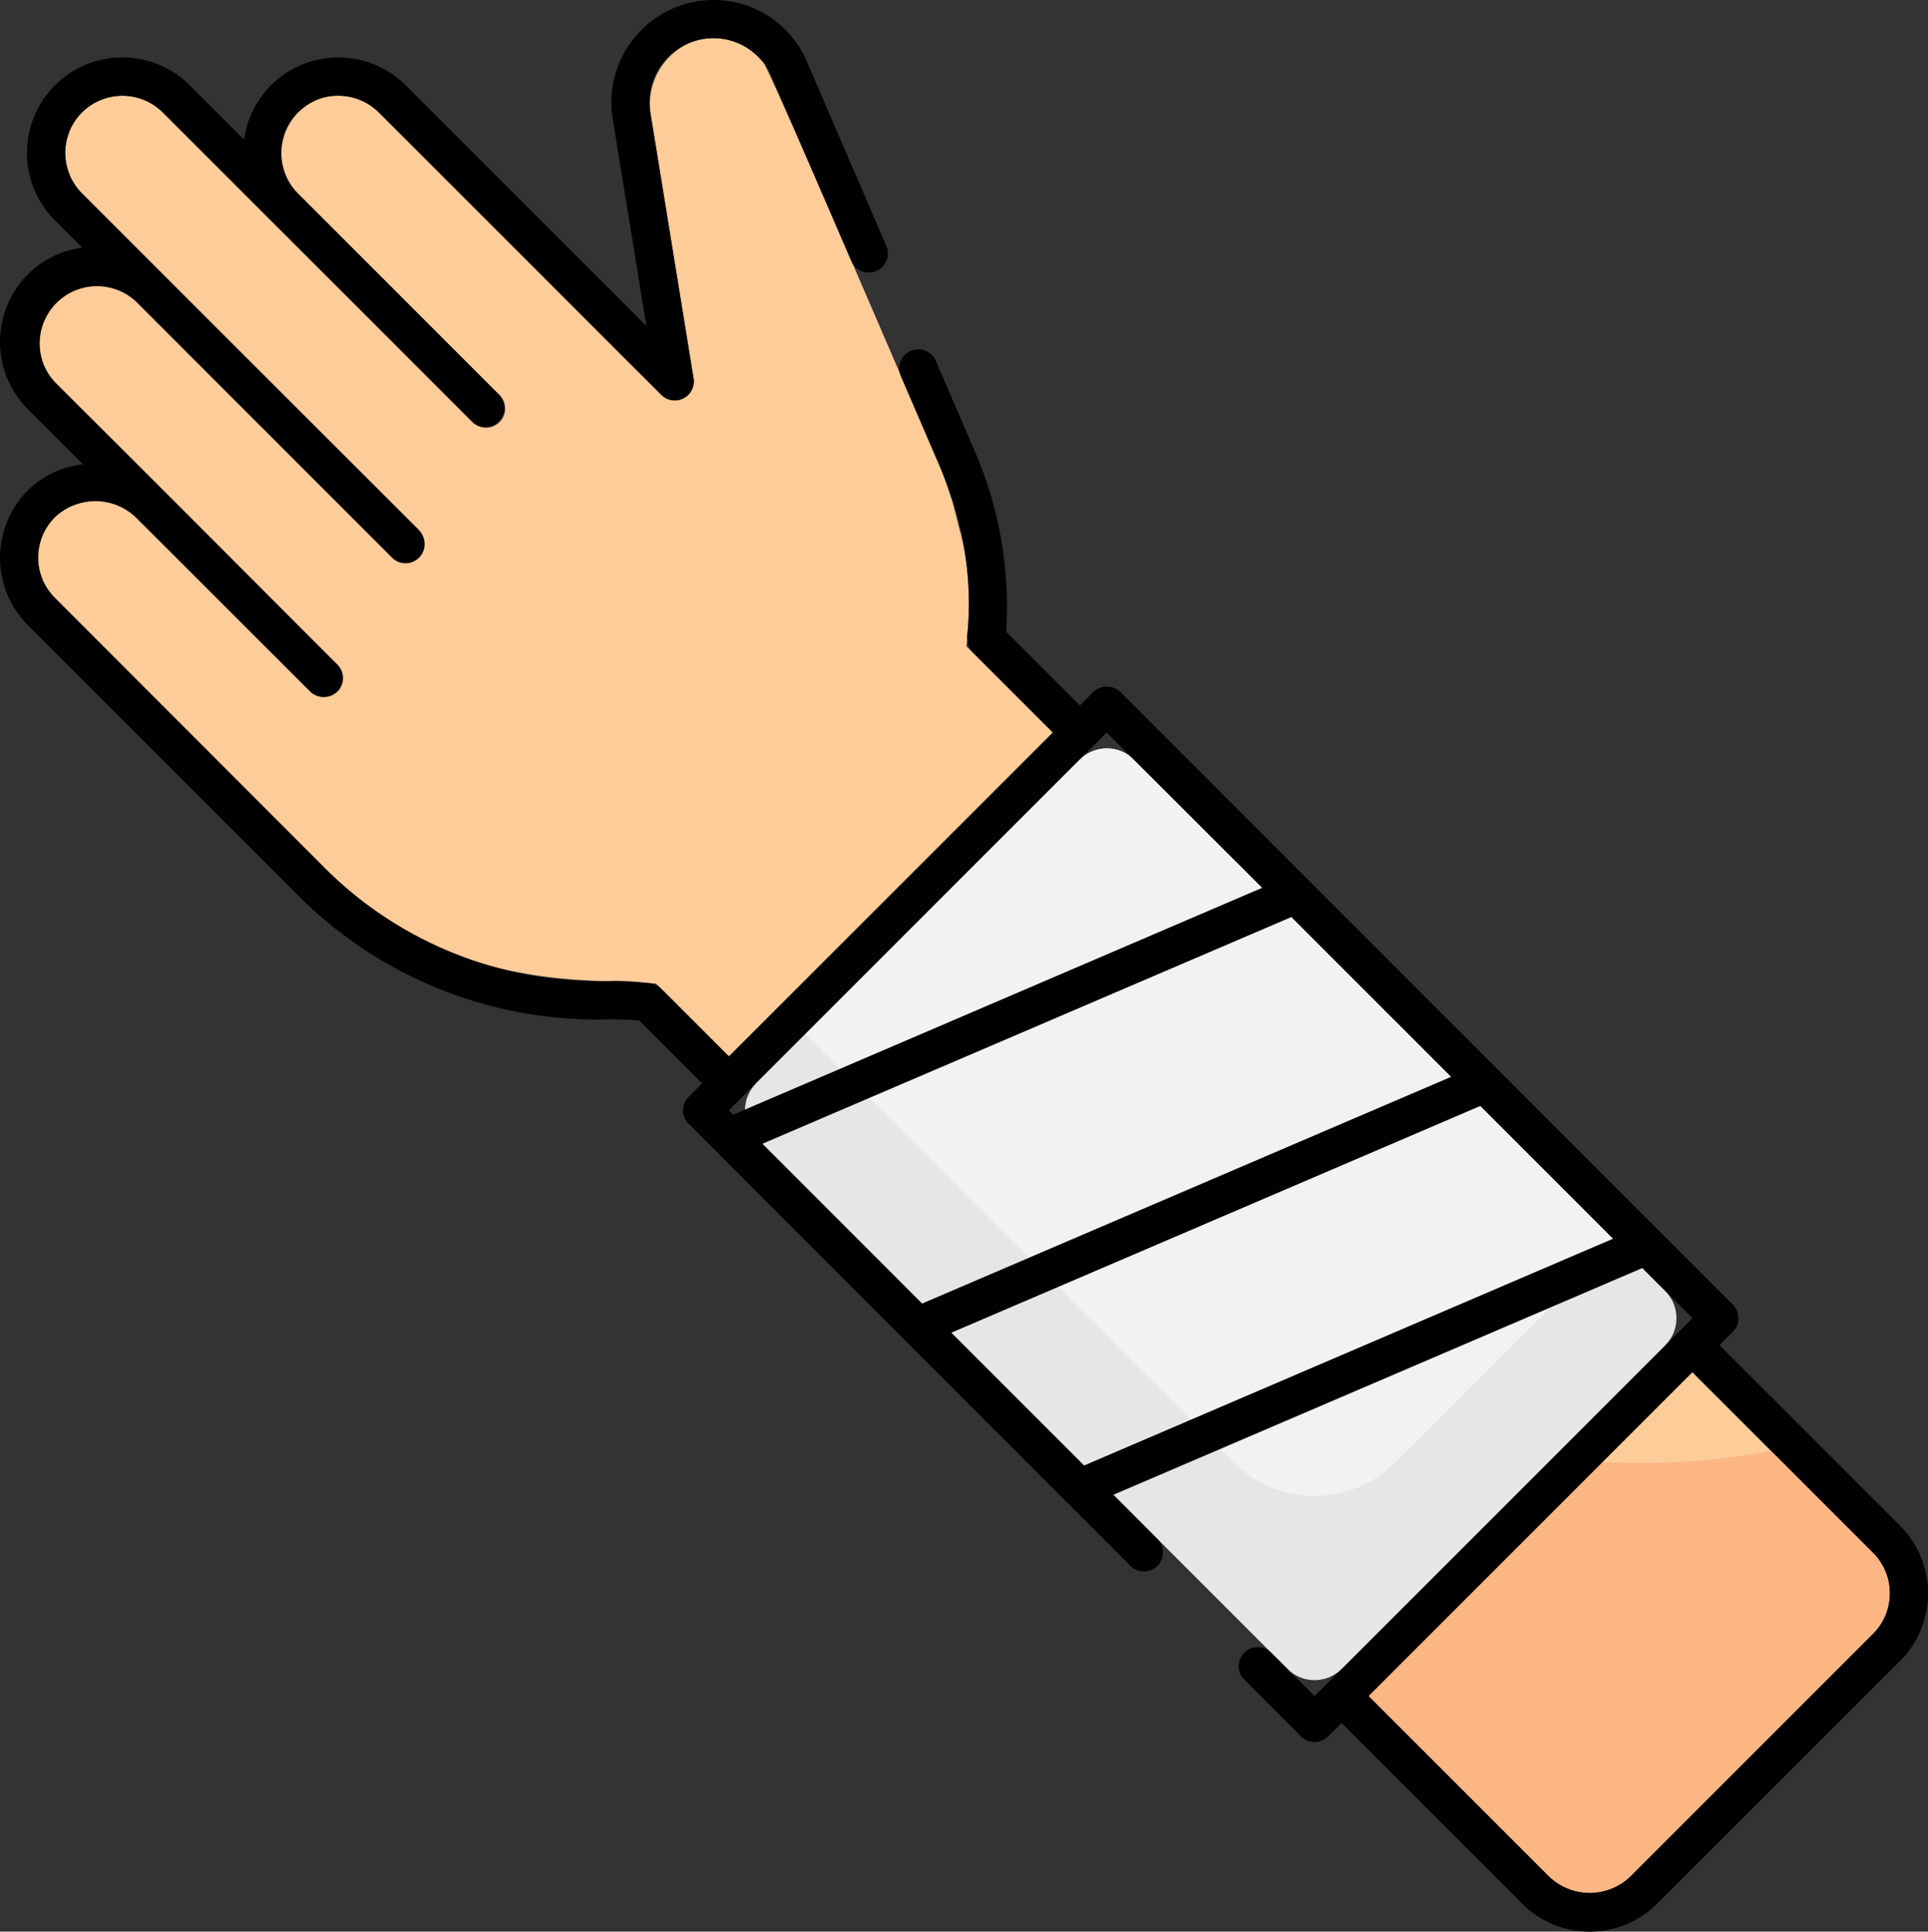 <svg xmlns="http://www.w3.org/2000/svg" width="71.57" height="71.7" viewBox="0 0 71.57 71.7">
  <rect x="0" y="0" width="71.57" height="71.7" fill="#333333" stroke="none"/>
  <g id="_44" data-name="44" transform="translate(-6.072 -6.35)">
    <path id="Trazado_881767" data-name="Trazado 881767" d="M75.183,63.573,71.4,59.789,41.757,30.147l-.227-.227a1.941,1.941,0,0,0,.028-.4,10.623,10.623,0,0,0-.241-3.8c-.071-.213-.263-1.082-.368-1.346-.127-.411-.283-.822-.453-1.247-.2-.467-6.2-14.467-6.5-14.878a.854.854,0,0,0-.113-.113,2.309,2.309,0,0,0-2.65-.6,2.483,2.483,0,0,0-1.417,2.678L31.4,19.973a.7.7,0,0,1-1.19.609c-2.018-2-.2-.188-10.485-10.485a2.2,2.2,0,0,0-2.31-.468v.014a2.141,2.141,0,0,0-.749,3.418c7.649,7.649,6.428,6.43,7.536,7.535A.711.711,0,0,1,23.195,21.6c-4.718-4.727-2.147-2.154-11.492-11.5a2.131,2.131,0,0,0-2.3-.466.021.021,0,0,0-.007.007l-.02.01A2.108,2.108,0,0,0,8.7,10.1a2.138,2.138,0,0,0-.464.7v.014a2.228,2.228,0,0,0-.156.779s0,.013,0,.014a2.255,2.255,0,0,0,.156.78v.014a2.122,2.122,0,0,0,.464.7c7.372,7.372,4.057,4.059,12.5,12.49a.729.729,0,0,1,0,1.006.706.706,0,0,1-1.007,0l-9.5-9.5a2.108,2.108,0,0,0-2.2-.476,2.071,2.071,0,0,0-1.261,1.19v.014a2.066,2.066,0,0,0-.156.779v.014a2.123,2.123,0,0,0,.156.779v.014a2.563,2.563,0,0,0,.468.708c5.05,5.032,2.716,2.7,10.485,10.485a.7.7,0,0,1-.5,1.2.733.733,0,0,1-.5-.2l-6.49-6.49a2.079,2.079,0,0,0-1.474-.6l-.17.014a2.162,2.162,0,0,0-.51.1c-.071.028-.142.042-.212.071a1.9,1.9,0,0,0-.638.411,2.5,2.5,0,0,0-.468.694v.028a2.05,2.05,0,0,0-.156.765v.028a2.182,2.182,0,0,0,.156.779v.014a2.3,2.3,0,0,0,.468.694L17.768,38.209c4.725,4.725,9.92,3.978,12.242,4.237L62.926,75.362l.241.227a2.165,2.165,0,0,0,3,0l9.012-9.012a2.079,2.079,0,0,0,.623-1.5A2.056,2.056,0,0,0,75.183,63.573Z" transform="translate(0.416 0.419)" fill="#fdcc99"/>
    <path id="Trazado_881768" data-name="Trazado 881768" d="M68.264,53.957a2.079,2.079,0,0,1-.623,1.5L58.628,64.47a2.165,2.165,0,0,1-3,0l-.241-.227L25.16,34.02c5.3,4.463,22.615,17.684,38.7,14.651l3.783,3.783A2.056,2.056,0,0,1,68.264,53.957Z" transform="translate(7.959 11.537)" fill="#fbb684"/>
    <path id="Trazado_881769" data-name="Trazado 881769" d="M59.753,48.108,47.737,60.124a1.428,1.428,0,0,1-2.012,0l-19.5-19.5L26,40.4a1.436,1.436,0,0,1,0-2.012L38.017,26.372a1.428,1.428,0,0,1,2.012,0L51.8,38.147l1.077,1.077,4.931,4.931.113.113L59.753,46.1A1.428,1.428,0,0,1,59.753,48.108Z" transform="translate(8.138 8.175)" fill="#e6e6e6"/>
    <path id="Trazado_881770" data-name="Trazado 881770" d="M57.266,44.269l-8.188,8.188a4.251,4.251,0,0,1-6.012,0l-15.9-15.9L37.362,26.369a1.417,1.417,0,0,1,2,0Z" transform="translate(8.797 8.174)" fill="#f2f2f2"/>
    <g id="Grupo_1102886" data-name="Grupo 1102886" transform="translate(33.727 39.308)">
      <path id="Trazado_881771" data-name="Trazado 881771" d="M45.867,30.687,26.228,39.1,26,38.877a1.4,1.4,0,0,1-.411-1.034l19.2-8.232Z" transform="translate(-25.589 -29.61)" fill="#999"/>
    </g>
    <path id="Trazado_881772" data-name="Trazado 881772" d="M29.156,37.4l15.672-6.716L43.751,29.61,28.082,36.329Z" transform="translate(9.177 9.698)" fill="#b3b3b3"/>
    <g id="Grupo_1102887" data-name="Grupo 1102887" transform="translate(40.303 46.322)">
      <path id="Trazado_881773" data-name="Trazado 881773" d="M50.946,35.637,31.307,44.054,30.23,42.977,49.869,34.56Z" transform="translate(-30.23 -34.56)" fill="#999"/>
    </g>
    <path id="Trazado_881774" data-name="Trazado 881774" d="M34.107,42.353l15.672-6.716L48.7,34.56,33.03,41.276Z" transform="translate(11.24 11.762)" fill="#b3b3b3"/>
    <g id="Grupo_1102888" data-name="Grupo 1102888" transform="translate(46.31 52.33)">
      <path id="Trazado_881775" data-name="Trazado 881775" d="M55.2,39.891,35.561,48.308,34.47,47.217,54.109,38.8Z" transform="translate(-34.47 -38.8)" fill="#999"/>
    </g>
    <path id="Trazado_881776" data-name="Trazado 881776" d="M38.361,46.607l12.249-5.25,2.444-2.444-.113-.113L37.27,45.516Z" transform="translate(13.008 13.53)" fill="#b3b3b3"/>
    <path id="Trazado_881777" data-name="Trazado 881777" d="M76.607,62.986,69.9,56.28l.5-.5a.708.708,0,0,0,0-1L47.658,32.033a.729.729,0,0,0-1,0l-.5.5L43.422,29.8a14.5,14.5,0,0,0-1.212-6.808l-1.4-3.25a.708.708,0,0,0-1.3.562l1.4,3.245a12.643,12.643,0,0,1,1.072,6.386.712.712,0,0,0,.2.623l2.977,2.977L33.13,45.56l-2.505-2.506a.7.7,0,0,0-.38-.2,10.719,10.719,0,0,0-1.411-.093,14.382,14.382,0,0,1-10.651-4.137l-.583-.583L8.11,28.556a2.127,2.127,0,0,1,0-3.005,2.178,2.178,0,0,1,3,0L17.6,32.033a.708.708,0,0,0,1-1l-6.483-6.483,0,0L8.11,20.541a2.126,2.126,0,0,1,3-3.008l9.491,9.491a.708.708,0,1,0,1-1l-9.489-9.49,0,0-3-3a2.125,2.125,0,1,1,3.006-3.005L23.611,22.015a.708.708,0,0,0,1-1l-7.485-7.486a2.125,2.125,0,1,1,3.006-3.005L30.618,21.006a.708.708,0,0,0,1.2-.614l-1.606-9.87A2.369,2.369,0,0,1,34.726,9.2l2.947,6.84a.708.708,0,0,0,1.3-.562l-2.947-6.84A3.764,3.764,0,0,0,31.162,6.62a3.8,3.8,0,0,0-2.348,4.128l1.254,7.7L21.136,9.519a3.547,3.547,0,0,0-5.01,0,3.508,3.508,0,0,0-.989,2.017L13.12,9.519a3.542,3.542,0,0,0-5.01,5.009l1.015,1.015a3.507,3.507,0,0,0-2.016.989,3.547,3.547,0,0,0,0,5.011l2.043,2.043a3.461,3.461,0,0,0-2.043.962,3.546,3.546,0,0,0,0,5.009l9.489,9.49.583.583A15.661,15.661,0,0,0,28.8,44.182c.39.011.738.021,1,.044l2.335,2.336-.5.5a.708.708,0,0,0,0,1L48.009,64.447a.708.708,0,1,0,1-1L47.4,61.831l19.638-8.417L68.9,55.278,54.873,69.305l-1.636-1.634a.708.708,0,0,0-1,1l2.136,2.135a.708.708,0,0,0,1,0l.5-.5,6.706,6.706a3.541,3.541,0,0,0,5.009,0L76.607,68A3.547,3.547,0,0,0,76.607,62.986ZM34.371,48.805,54.01,40.388l5.934,5.934L40.3,54.738Zm18.558-9.5L33.291,47.725l-.161-.161.5-.5h0L46.652,34.041l0,0,0,0,.5-.5ZM46.316,60.75l-4.932-4.932L61.024,47.4l4.931,4.931Zm29.289,6.243-9.018,9.018a2.177,2.177,0,0,1-3.005,0l-6.706-6.706L68.9,57.282l6.706,6.706A2.13,2.13,0,0,1,75.605,66.993Z" transform="translate(0)"/>
  </g>
</svg>
